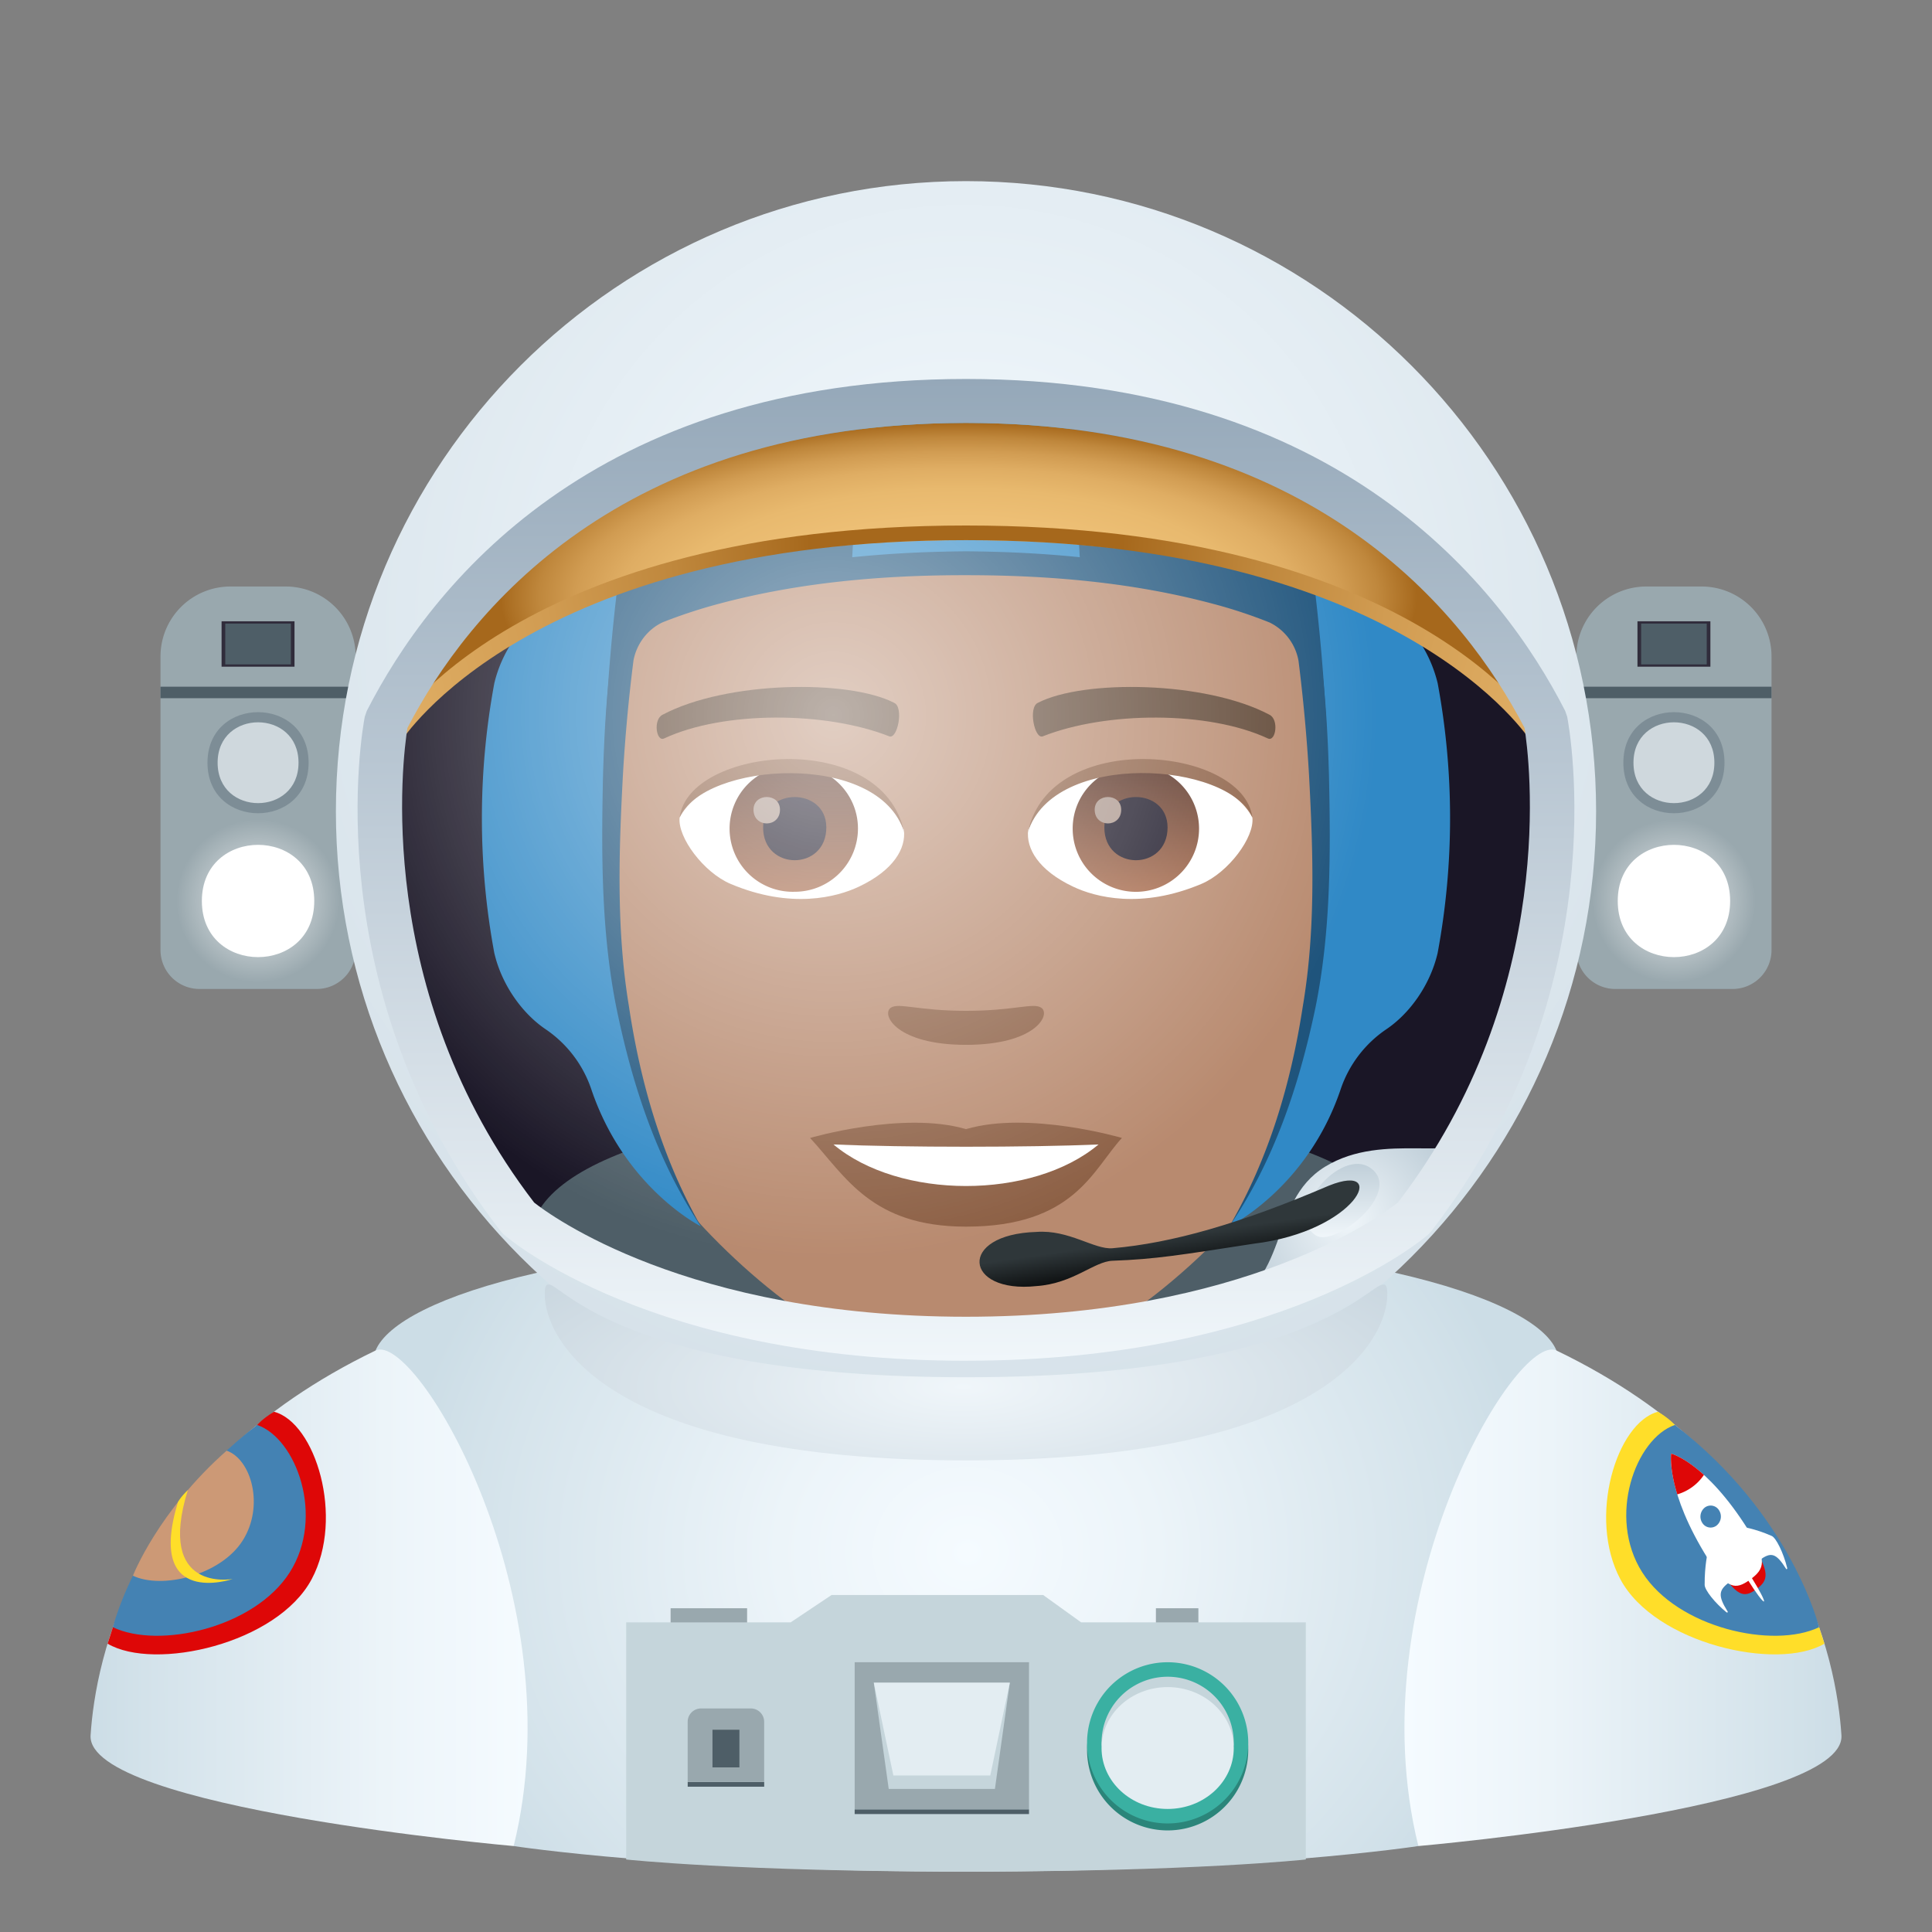 <svg xmlns="http://www.w3.org/2000/svg" xml:space="preserve" style="enable-background:new 0 0 64 64" viewBox="0 0 64 64"><rect x="0" y="0" width="64" height="64" fill="#808080" stroke="none"/><radialGradient id="a" cx="-177.579" cy="76.386" r="21.526" gradientTransform="matrix(.882 0 0 .799 188.678 -9.596)" gradientUnits="userSpaceOnUse"><stop offset="0" style="stop-color:#f5fbff"/><stop offset=".331" style="stop-color:#ecf4f9"/><stop offset=".878" style="stop-color:#d3e2ea"/><stop offset="1" style="stop-color:#ccdde6"/></radialGradient><path d="M32 40.919c-12.559 0-18.827 2.045-19.56 3.82-1.626 3.937 4.576 16.414 4.576 16.414S22.518 62 32 62s14.984-.847 14.984-.847 6.202-12.477 4.576-16.415c-.733-1.774-7-3.82-19.56-3.82z" style="fill:url(#a)"/><linearGradient id="b" x1="3165.425" x2="3179.902" y1="52.929" y2="52.929" gradientTransform="matrix(-1 0 0 1 3182.902 0)" gradientUnits="userSpaceOnUse"><stop offset="0" style="stop-color:#f5fbff"/><stop offset=".331" style="stop-color:#ecf4f9"/><stop offset=".878" style="stop-color:#d3e2ea"/><stop offset="1" style="stop-color:#ccdde6"/></linearGradient><path d="M17.016 61.153s-14.171-1.246-14.015-3.67c.161-2.486 1.379-8.859 9.439-12.745 1.343-.647 6.608 8.203 4.576 16.415z" style="fill:url(#b)"/><path d="M10.324 52.313c-1.142 2.14-5.203 3.053-6.76 2.136l.176-.545 4.778-6.701s.184-.213.558-.437c1.371.356 2.34 3.501 1.248 5.547z" style="fill:#de0707"/><path d="M9.598 52.087c-1.172 1.842-4.338 2.546-5.858 1.817 0 0 .893-3.712 4.778-6.701 1.298.445 2.252 3.042 1.08 4.884z" style="fill:#4482b3"/><path d="M8.037 51.036c-.734 1.154-2.683 1.617-3.634 1.161 0 0 .83-2.131 3.104-4.142.813.279 1.263 1.828.53 2.981z" style="fill:#cc9976"/><path d="M6.222 49.361c-1.061 3.424 1.486 2.945 1.486 2.945s-2.887.993-1.814-2.546c0 0 .083-.165.328-.399z" style="fill:#ffde29"/><linearGradient id="c" x1="46.523" x2="61" y1="52.929" y2="52.929" gradientUnits="userSpaceOnUse"><stop offset="0" style="stop-color:#f5fbff"/><stop offset=".331" style="stop-color:#ecf4f9"/><stop offset=".878" style="stop-color:#d3e2ea"/><stop offset="1" style="stop-color:#ccdde6"/></linearGradient><path d="M46.984 61.153S61.155 59.907 61 57.483c-.16-2.486-1.379-8.86-9.439-12.745-1.342-.647-6.608 8.203-4.576 16.415z" style="fill:url(#c)"/><path d="M53.676 52.313c1.142 2.14 5.203 3.053 6.761 2.136l-.177-.545-4.777-6.701s-.184-.213-.56-.437c-1.37.356-2.338 3.501-1.247 5.547z" style="fill:#ffde29"/><path d="M54.402 52.087c1.172 1.842 4.338 2.546 5.857 1.817 0 0-.892-3.712-4.777-6.701-1.298.445-2.252 3.042-1.08 4.884z" style="fill:#4482b3"/><path d="M58.692 50.881c-.563-.249-.983-.302-.983-.302s.447 1.199.582 1.1c.371-.27.539-.246.877.293.016.026.042-.003.036-.026-.123-.506-.369-1.002-.512-1.065zm-2.223 1.621c.001.167.337.597.726.91.018.014.053-.001.036-.027-.338-.54-.297-.716.075-.987.134-.098-.731-.991-.731-.991s-.111.44-.106 1.095z" style="fill:#fff"/><path d="M56.895 51.889c.632 1.007.87 1.06 1.285.757.414-.301.458-.56-.175-1.567l-1.11.81z" style="fill:#de0707"/><path d="M55.358 48.153s-.178 1.256 1.228 3.496c.63 1.005.903 1.03 1.391.675.489-.356.567-.639-.063-1.643-1.407-2.24-2.556-2.528-2.556-2.528z" style="fill:#fff"/><path d="M56.478 49.936a.324.324 0 0 1 .47.098.383.383 0 0 1-.09.506.324.324 0 0 1-.47-.097.383.383 0 0 1 .09-.507z" style="fill:#4482b3"/><path d="M57.908 52.351c-.257-.41-.439-.76-.406-.784.033-.024.267.289.525.698.257.41.439.761.406.785-.033.024-.268-.29-.525-.699z" style="fill:#fff"/><path d="M55.359 48.153s-.067.47.203 1.35a1.61 1.61 0 0 0 .883-.645c-.656-.597-1.086-.705-1.086-.705z" style="fill:#de0707"/><path d="m35.815 53.743-1.26-.907h-7.008l-1.356.907h-5.448v7.855S24.436 62 32 62s11.257-.402 11.257-.402v-7.855h-7.442z" style="fill:#c5d5db"/><path d="M28.312 59.937h5.775v.156h-5.775zm-5.531-.906h2.534v.156h-2.534z" style="fill:#4e5e67"/><path d="M28.312 55.063h5.775v4.874h-5.775z" style="fill:#99a8ae"/><path d="M32.958 59.26H29.44l-.494-3.519h4.505z" style="fill:#c5d5db"/><path d="M32.804 58.815h-3.21l-.648-3.074h4.506z" style="fill:#e3edf2"/><path d="M25.315 59.03H22.78v-1.993c0-.245.198-.443.443-.443h1.648c.244 0 .443.198.443.443v1.994zm-3.1-5.755h2.534v.471h-2.534zm16.076 0h1.407v.471h-1.407z" style="fill:#99a8ae"/><path d="M41.35 57.965a2.67 2.67 0 1 1-5.34 0 2.67 2.67 0 0 1 5.34 0z" style="fill:#2b857a"/><path d="M41.35 57.734a2.67 2.67 0 1 1-5.34 0 2.67 2.67 0 0 1 5.34 0z" style="fill:#3ab0a2"/><path d="M40.87 57.734c0 1.21-4.38 1.21-4.38 0a2.19 2.19 0 0 1 4.38 0z" style="fill:#c5d5db"/><path d="M40.87 57.906c0 1.115-.98 2.018-2.19 2.018s-2.19-.903-2.19-2.018c0-1.115.98-2.019 2.19-2.019s2.19.904 2.19 2.019z" style="fill:#e3edf2"/><path d="M23.602 57.3h.892v1.247h-.892z" style="fill:#4e5e67"/><ellipse cx="32" cy="26.873" rx="20.387" ry="20.388" style="fill:#1a1626" transform="rotate(-45.001 32 26.873)"/><path d="M46.432 41.096c0 4.22-28.864 4.22-28.864 0-.01-6.02 28.864-6.02 28.864 0z" style="fill:#4e5e67"/><path d="M32 10.653c-9.251 0-13.708 6.993-13.15 16.715.111 1.957 1.327 8.337 2.472 10.626 1.173 2.342 5.095 5.953 7.498 6.7 1.518.471 4.843.471 6.36 0 2.404-.747 6.328-4.358 7.5-6.7 1.148-2.289 2.36-8.668 2.47-10.626.561-9.721-3.896-16.715-13.15-16.715z" style="fill:#b88a6f"/><path d="M42.052 23.676c-2.115-1.121-6.164-1.175-7.673-.393-.324.149-.11 1.21.162 1.11 2.1-.832 5.492-.85 7.46.07.263.12.372-.631.051-.787zm-20.102 0c2.115-1.121 6.162-1.175 7.672-.393.323.149.11 1.21-.162 1.11-2.105-.832-5.492-.85-7.462.07-.26.12-.368-.631-.049-.787z" style="fill:#5e4533"/><path d="M34.497 33.385c-.264-.184-.883.1-2.497.1-1.61 0-2.231-.284-2.495-.1-.316.223.187 1.227 2.495 1.227 2.31 0 2.815-1.004 2.497-1.227z" style="fill:#8c5f44"/><path d="M29.942 27.489c.078.613-.338 1.338-1.488 1.882-.73.347-2.253.753-4.25-.09-.895-.377-1.768-1.55-1.69-2.202 1.084-2.04 6.414-2.339 7.428.41z" style="fill:#fff"/><linearGradient id="d" x1="-1210.154" x2="-1210.154" y1="172.552" y2="171.915" gradientTransform="translate(7977.155 -1104.145) scale(6.57)" gradientUnits="userSpaceOnUse"><stop offset="0" style="stop-color:#a6694a"/><stop offset="1" style="stop-color:#4f2a1e"/></linearGradient><path d="M26.326 25.357c1.155 0 2.095.936 2.095 2.09a2.094 2.094 0 0 1-2.095 2.094 2.093 2.093 0 1 1 0-4.184z" style="fill:url(#d)"/><path d="M25.279 27.41c0 1.448 2.094 1.448 2.094 0 0-1.343-2.094-1.343-2.094 0z" style="fill:#1a1626"/><path d="M24.961 26.822c0 .607.877.607.877 0 0-.56-.877-.56-.877 0z" style="fill:#ab968c"/><path d="M29.952 27.569c-.85-2.729-6.65-2.325-7.437-.49.291-2.35 6.713-2.972 7.437.49z" style="fill:#8c5f44"/><path d="M34.06 27.489c-.079.613.336 1.338 1.487 1.882.73.347 2.251.753 4.249-.09.898-.377 1.769-1.55 1.69-2.202-1.082-2.04-6.414-2.339-7.426.41z" style="fill:#fff"/><linearGradient id="e" x1="-1211.132" x2="-1211.132" y1="172.552" y2="171.915" gradientTransform="translate(7994.886 -1104.145) scale(6.57)" gradientUnits="userSpaceOnUse"><stop offset="0" style="stop-color:#a6694a"/><stop offset="1" style="stop-color:#4f2a1e"/></linearGradient><path d="M37.628 25.357a2.093 2.093 0 1 1-2.094 2.09c0-1.154.938-2.09 2.094-2.09z" style="fill:url(#e)"/><path d="M36.583 27.41c0 1.448 2.094 1.448 2.094 0 0-1.343-2.094-1.343-2.094 0z" style="fill:#1a1626"/><path d="M36.263 26.822c0 .607.878.607.878 0 0-.56-.878-.56-.878 0z" style="fill:#ab968c"/><path d="M34.05 27.569c.848-2.727 6.644-2.337 7.436-.49-.295-2.35-6.712-2.972-7.436.49zM32 37.404c-2.08-.612-5.165.292-5.165.292 1.176 1.277 2.035 2.938 5.165 2.938 3.587 0 4.197-1.885 5.165-2.938 0 0-3.085-.907-5.165-.292z" style="fill:#8c5f44"/><path d="M27.61 37.912c2.181 1.83 6.587 1.84 8.78 0-2.323.1-6.44.1-8.78 0z" style="fill:#fff"/><path d="M47.625 22.634a4.374 4.374 0 0 0-1.082-1.987c-.437-.458-.68-1.058-.747-1.684C45.364 15.033 43.147 7.047 32 7.047c-11.148 0-13.365 7.986-13.795 11.916-.07.626-.311 1.226-.747 1.684-.491.516-.9 1.21-1.083 1.987a24.46 24.46 0 0 0 0 8.938c.255 1.089.955 2.022 1.701 2.524a3.915 3.915 0 0 1 1.514 1.994c1.11 3.281 3.628 4.534 3.628 4.534S20.24 36.34 20.24 28.803c0-3.289.204-5.58.36-6.85a2.097 2.097 0 0 1 1.308-1.705c1.589-.625 4.882-1.589 10.092-1.589 5.21 0 8.503.964 10.092 1.589a2.096 2.096 0 0 1 1.308 1.705c.155 1.27.36 3.561.36 6.85 0 7.536-3.036 11.821-3.036 11.821s2.576-1.253 3.685-4.534a3.91 3.91 0 0 1 1.514-1.994c.747-.501 1.446-1.435 1.7-2.524.55-2.952.55-5.986.002-8.938z" style="fill:#3089c6"/><path d="M23.217 40.623c-1.47-2.194-2.28-4.717-2.8-7.25-.509-2.55-.497-5.157-.44-7.727.04-1.297.103-2.562.277-3.885a2.45 2.45 0 0 1 1.355-1.772 16.921 16.921 0 0 1 2.025-.689c2.724-.749 5.56-1.017 8.374-1.037 2.814.02 5.65.29 8.374 1.041.688.197 1.33.395 2.027.694a2.45 2.45 0 0 1 1.339 1.782c.171 1.32.238 2.587.275 3.884.057 2.569.07 5.177-.45 7.728-.53 2.53-1.359 5.05-2.848 7.232 1.317-2.265 2.048-4.775 2.433-7.294.428-2.523.342-5.085.206-7.64a56.554 56.554 0 0 0-.349-3.798 1.753 1.753 0 0 0-.958-1.271 16.126 16.126 0 0 0-1.897-.625c-2.63-.702-5.4-.943-8.151-.942-2.752-.005-5.521.237-8.152.936a16.95 16.95 0 0 0-1.902.623c-.507.233-.87.724-.97 1.264a55.6 55.6 0 0 0-.35 3.795c-.136 2.556-.22 5.118.196 7.643.376 2.52 1.09 5.032 2.386 7.308z" style="fill:#1f547c"/><path d="M34.659 7.236c.47 3.091.887 6.93 1.13 11.61 3.061.31 5.143.944 6.304 1.4a2.095 2.095 0 0 1 1.307 1.706c.14 1.144.318 3.123.353 5.906h.277c0-2.066-.004-10-2.414-17.664-1.624-1.438-3.868-2.548-6.957-2.958zm-5.319 0c-3.089.41-5.333 1.52-6.957 2.958-2.41 7.663-2.414 15.598-2.414 17.664h.277c.034-2.783.213-4.762.353-5.906a2.097 2.097 0 0 1 1.308-1.705c1.16-.457 3.242-1.09 6.303-1.4.244-4.68.66-8.52 1.13-11.611z" style="fill:#1f547c"/><path d="M57.394 32.761h-3.885a1.29 1.29 0 0 1-1.29-1.29v-9.726a2.316 2.316 0 0 1 2.316-2.316h1.833a2.316 2.316 0 0 1 2.316 2.316v9.726a1.29 1.29 0 0 1-1.29 1.29z" style="fill:#99a8ae"/><path d="M52.219 22.748h6.465v.381h-6.465z" style="fill:#4e5e67"/><path d="M54.243 20.581h2.416v1.504h-2.416z" style="fill:#302c3b"/><path d="M54.365 20.657h2.173v1.353h-2.173z" style="fill:#4e5e67"/><path d="M57.126 25.266c0 2.232-3.35 2.232-3.35 0 0-2.233 3.35-2.233 3.35 0z" style="fill:#7d8d96"/><path d="M56.791 25.266c0 1.785-2.68 1.785-2.68 0s2.68-1.785 2.68 0z" style="fill:#cfd8dd"/><radialGradient id="f" cx="55.452" cy="29.846" r="2.704" gradientUnits="userSpaceOnUse"><stop offset="0" style="stop-color:#fff"/><stop offset=".915" style="stop-color:#fff;stop-opacity:.085"/><stop offset="1" style="stop-color:#fff;stop-opacity:0"/></radialGradient><path d="M58.156 29.846c0 3.604-5.409 3.604-5.409 0s5.409-3.604 5.409 0z" style="opacity:.8;fill:url(#f)"/><path d="M57.313 29.846c0 2.48-3.723 2.48-3.723 0 0-2.479 3.723-2.479 3.723 0z" style="fill:#fff"/><path d="M10.49 32.761H6.607a1.29 1.29 0 0 1-1.29-1.29v-9.726a2.316 2.316 0 0 1 2.316-2.316h1.833a2.316 2.316 0 0 1 2.316 2.316v9.726a1.29 1.29 0 0 1-1.29 1.29z" style="fill:#99a8ae"/><path d="M5.316 22.748h6.465v.381H5.316z" style="fill:#4e5e67"/><path d="M7.34 20.581h2.416v1.504H7.34z" style="fill:#302c3b"/><path d="M7.462 20.657h2.173v1.353H7.462z" style="fill:#4e5e67"/><path d="M10.223 25.266c0 2.232-3.35 2.232-3.35 0 0-2.233 3.35-2.233 3.35 0z" style="fill:#7d8d96"/><path d="M9.889 25.266c0 1.785-2.68 1.785-2.68 0s2.68-1.785 2.68 0z" style="fill:#cfd8dd"/><radialGradient id="g" cx="8.549" cy="29.846" r="2.704" gradientUnits="userSpaceOnUse"><stop offset="0" style="stop-color:#fff"/><stop offset=".915" style="stop-color:#fff;stop-opacity:.085"/><stop offset="1" style="stop-color:#fff;stop-opacity:0"/></radialGradient><path d="M11.253 29.846c0 3.604-5.409 3.604-5.409 0s5.409-3.604 5.409 0z" style="opacity:.8;fill:url(#g)"/><path d="M10.41 29.846c0 2.48-3.723 2.48-3.723 0 0-2.479 3.723-2.479 3.723 0z" style="fill:#fff"/><radialGradient id="h" cx="-45.594" cy="247.837" r="3.945" gradientTransform="translate(87.534 -192.8) scale(.941)" gradientUnits="userSpaceOnUse"><stop offset="0" style="stop-color:#f0f6fa"/><stop offset="1" style="stop-color:#c0cfd9"/></radialGradient><path d="M43.9 38.645c-1.959 1.197-1.092 3.958-3.648 4.732 5.95 0 8.738-5.825 8.738-5.825-.626 1.042-3.13-.105-5.09 1.093z" style="fill:url(#h)"/><linearGradient id="i" x1="44.484" x2="44.484" y1="41.017" y2="43.444" gradientTransform="matrix(1 0 0 -1 0 82)" gradientUnits="userSpaceOnUse"><stop offset="0" style="stop-color:#f0f6fa"/><stop offset="1" style="stop-color:#c0cfd9"/></linearGradient><path d="M45.405 38.695c-1-.723-2.896 1.56-1.809 2.233.636.393 2.898-1.446 1.81-2.233z" style="fill:url(#i)"/><linearGradient id="j" x1="38.999" x2="38.794" y1="39.605" y2="41.044" gradientTransform="matrix(1 0 0 -1 0 82)" gradientUnits="userSpaceOnUse"><stop offset="0" style="stop-color:#000"/><stop offset="1" style="stop-color:#2f373a"/></linearGradient><path d="M44.027 39.274c-2.962 1.27-5.215 1.905-7.173 2.075-.6.052-1.447-.622-2.52-.54-2.629.08-2.4 2.05 0 1.794 1.224-.085 1.903-.816 2.52-.839 1.435-.052 2.256-.192 4.683-.566 3.415-.41 4.5-2.73 2.49-1.924z" style="fill:url(#j)"/><radialGradient id="k" cx="-59.088" cy="226.935" r="29.676" gradientTransform="translate(87.534 -192.8) scale(.941)" gradientUnits="userSpaceOnUse"><stop offset="0" style="stop-color:#f5fbff"/><stop offset="1" style="stop-color:#d4e0e8"/></radialGradient><path d="M32 6c-11.528 0-20.873 9.345-20.873 20.873S20.472 47.746 32 47.746 52.873 38.4 52.873 26.873 43.528 6 32 6zm14.834 34.259S42.23 44.26 32 44.26s-14.834-4.002-14.834-4.002c-6.054-7.824-4.368-16.466-4.368-16.466C14.727 20.017 19.883 13.194 32 13.194c12.118 0 17.273 6.823 19.2 10.599 0 0 1.687 8.642-4.366 16.466z" style="fill:url(#k)"/><radialGradient id="l" cx="-63.692" cy="230.067" r="24.311" gradientTransform="translate(87.534 -192.8) scale(.941)" gradientUnits="userSpaceOnUse"><stop offset="0" style="stop-color:#fff;stop-opacity:.73"/><stop offset=".788" style="stop-color:#fff;stop-opacity:0"/></radialGradient><path d="M46.834 40.345S42.23 44.347 32 44.347s-14.834-4.002-14.834-4.002c-6.054-7.823-4.368-16.466-4.368-16.466C14.727 20.104 19.883 13.28 32 13.28c12.118 0 17.273 6.824 19.2 10.599 0 0 1.687 8.643-4.366 16.466z" style="opacity:.8;fill:url(#l);enable-background:new"/><radialGradient id="m" cx="-59.269" cy="598.905" r="17.639" gradientTransform="matrix(.941 0 0 .36 87.534 -195.799)" gradientUnits="userSpaceOnUse"><stop offset="0" style="stop-color:#efc177"/><stop offset=".419" style="stop-color:#edbf75"/><stop offset=".57" style="stop-color:#e8b96e"/><stop offset=".678" style="stop-color:#dfad63"/><stop offset=".765" style="stop-color:#d19c52"/><stop offset=".839" style="stop-color:#bf873c"/><stop offset=".904" style="stop-color:#aa6d21"/><stop offset=".914" style="stop-color:#a6681c"/></radialGradient><path d="M13.498 24.113s4.03-6.22 18.502-6.22c14.473 0 18.502 6.22 18.502 6.22S46.674 14.01 32 14.01 13.498 24.113 13.498 24.113z" style="fill:url(#m)"/><radialGradient id="n" cx="-59.003" cy="223.661" r="64.104" gradientTransform="translate(87.534 -192.8) scale(.941)" gradientUnits="userSpaceOnUse"><stop offset=".086" style="stop-color:#a6681c"/><stop offset=".096" style="stop-color:#aa6d21"/><stop offset=".161" style="stop-color:#bf873c"/><stop offset=".235" style="stop-color:#d19c52"/><stop offset=".322" style="stop-color:#dfad63"/><stop offset=".43" style="stop-color:#e8b96e"/><stop offset=".581" style="stop-color:#edbf75"/><stop offset="1" style="stop-color:#efc177"/></radialGradient><path d="M32 17.408c-14.774 0-18.967 6.63-19.139 6.912l.415.252c.04-.066 4.25-6.679 18.724-6.679s18.683 6.612 18.724 6.679l.416-.253c-.173-.282-4.365-6.911-19.14-6.911z" style="fill:url(#n)"/><linearGradient id="o" x1="32" x2="32" y1="237.077" y2="204.554" gradientTransform="translate(0 -192)" gradientUnits="userSpaceOnUse"><stop offset="0" style="stop-color:#f0f6fa"/><stop offset="1" style="stop-color:#95a8b9"/></linearGradient><path d="M32 45.077c-10.383 0-15.115-4.011-15.311-4.181l-.098-.104c-6.185-7.993-4.578-16.685-4.507-17.05l.066-.192c2.097-4.107 7.464-10.996 19.85-10.996 12.385 0 17.752 6.89 19.849 10.996l.066.192c.071.366 1.678 9.058-4.507 17.05l-.097.104c-.195.17-4.928 4.18-15.311 4.18zm-14.307-5.242c.51.404 5.058 3.784 14.307 3.784 9.242 0 13.79-3.375 14.308-3.785 5.378-7.007 4.345-14.777 4.194-15.721-1.98-3.82-6.99-10.103-18.502-10.103-11.512 0-16.522 6.283-18.503 10.104-.15.942-1.184 8.713 4.196 15.72z" style="fill:url(#o)"/><radialGradient id="p" cx="-116.749" cy="-67.422" r="27.997" gradientTransform="matrix(.773 0 0 -.254 122.163 28.812)" gradientUnits="userSpaceOnUse"><stop offset="0" style="stop-color:#f0f6fa"/><stop offset="1" style="stop-color:#c0cfd9"/></radialGradient><path d="M45.812 42.552c-.466 0-2.582 3.071-13.812 3.071s-13.394-3.071-13.812-3.071c-.07 0-.143-.009-.143.321 0 1.456 1.93 5.504 13.956 5.504 12.025 0 13.956-4.048 13.956-5.504-.001-.33-.074-.321-.145-.321z" style="fill:url(#p)"/></svg>
